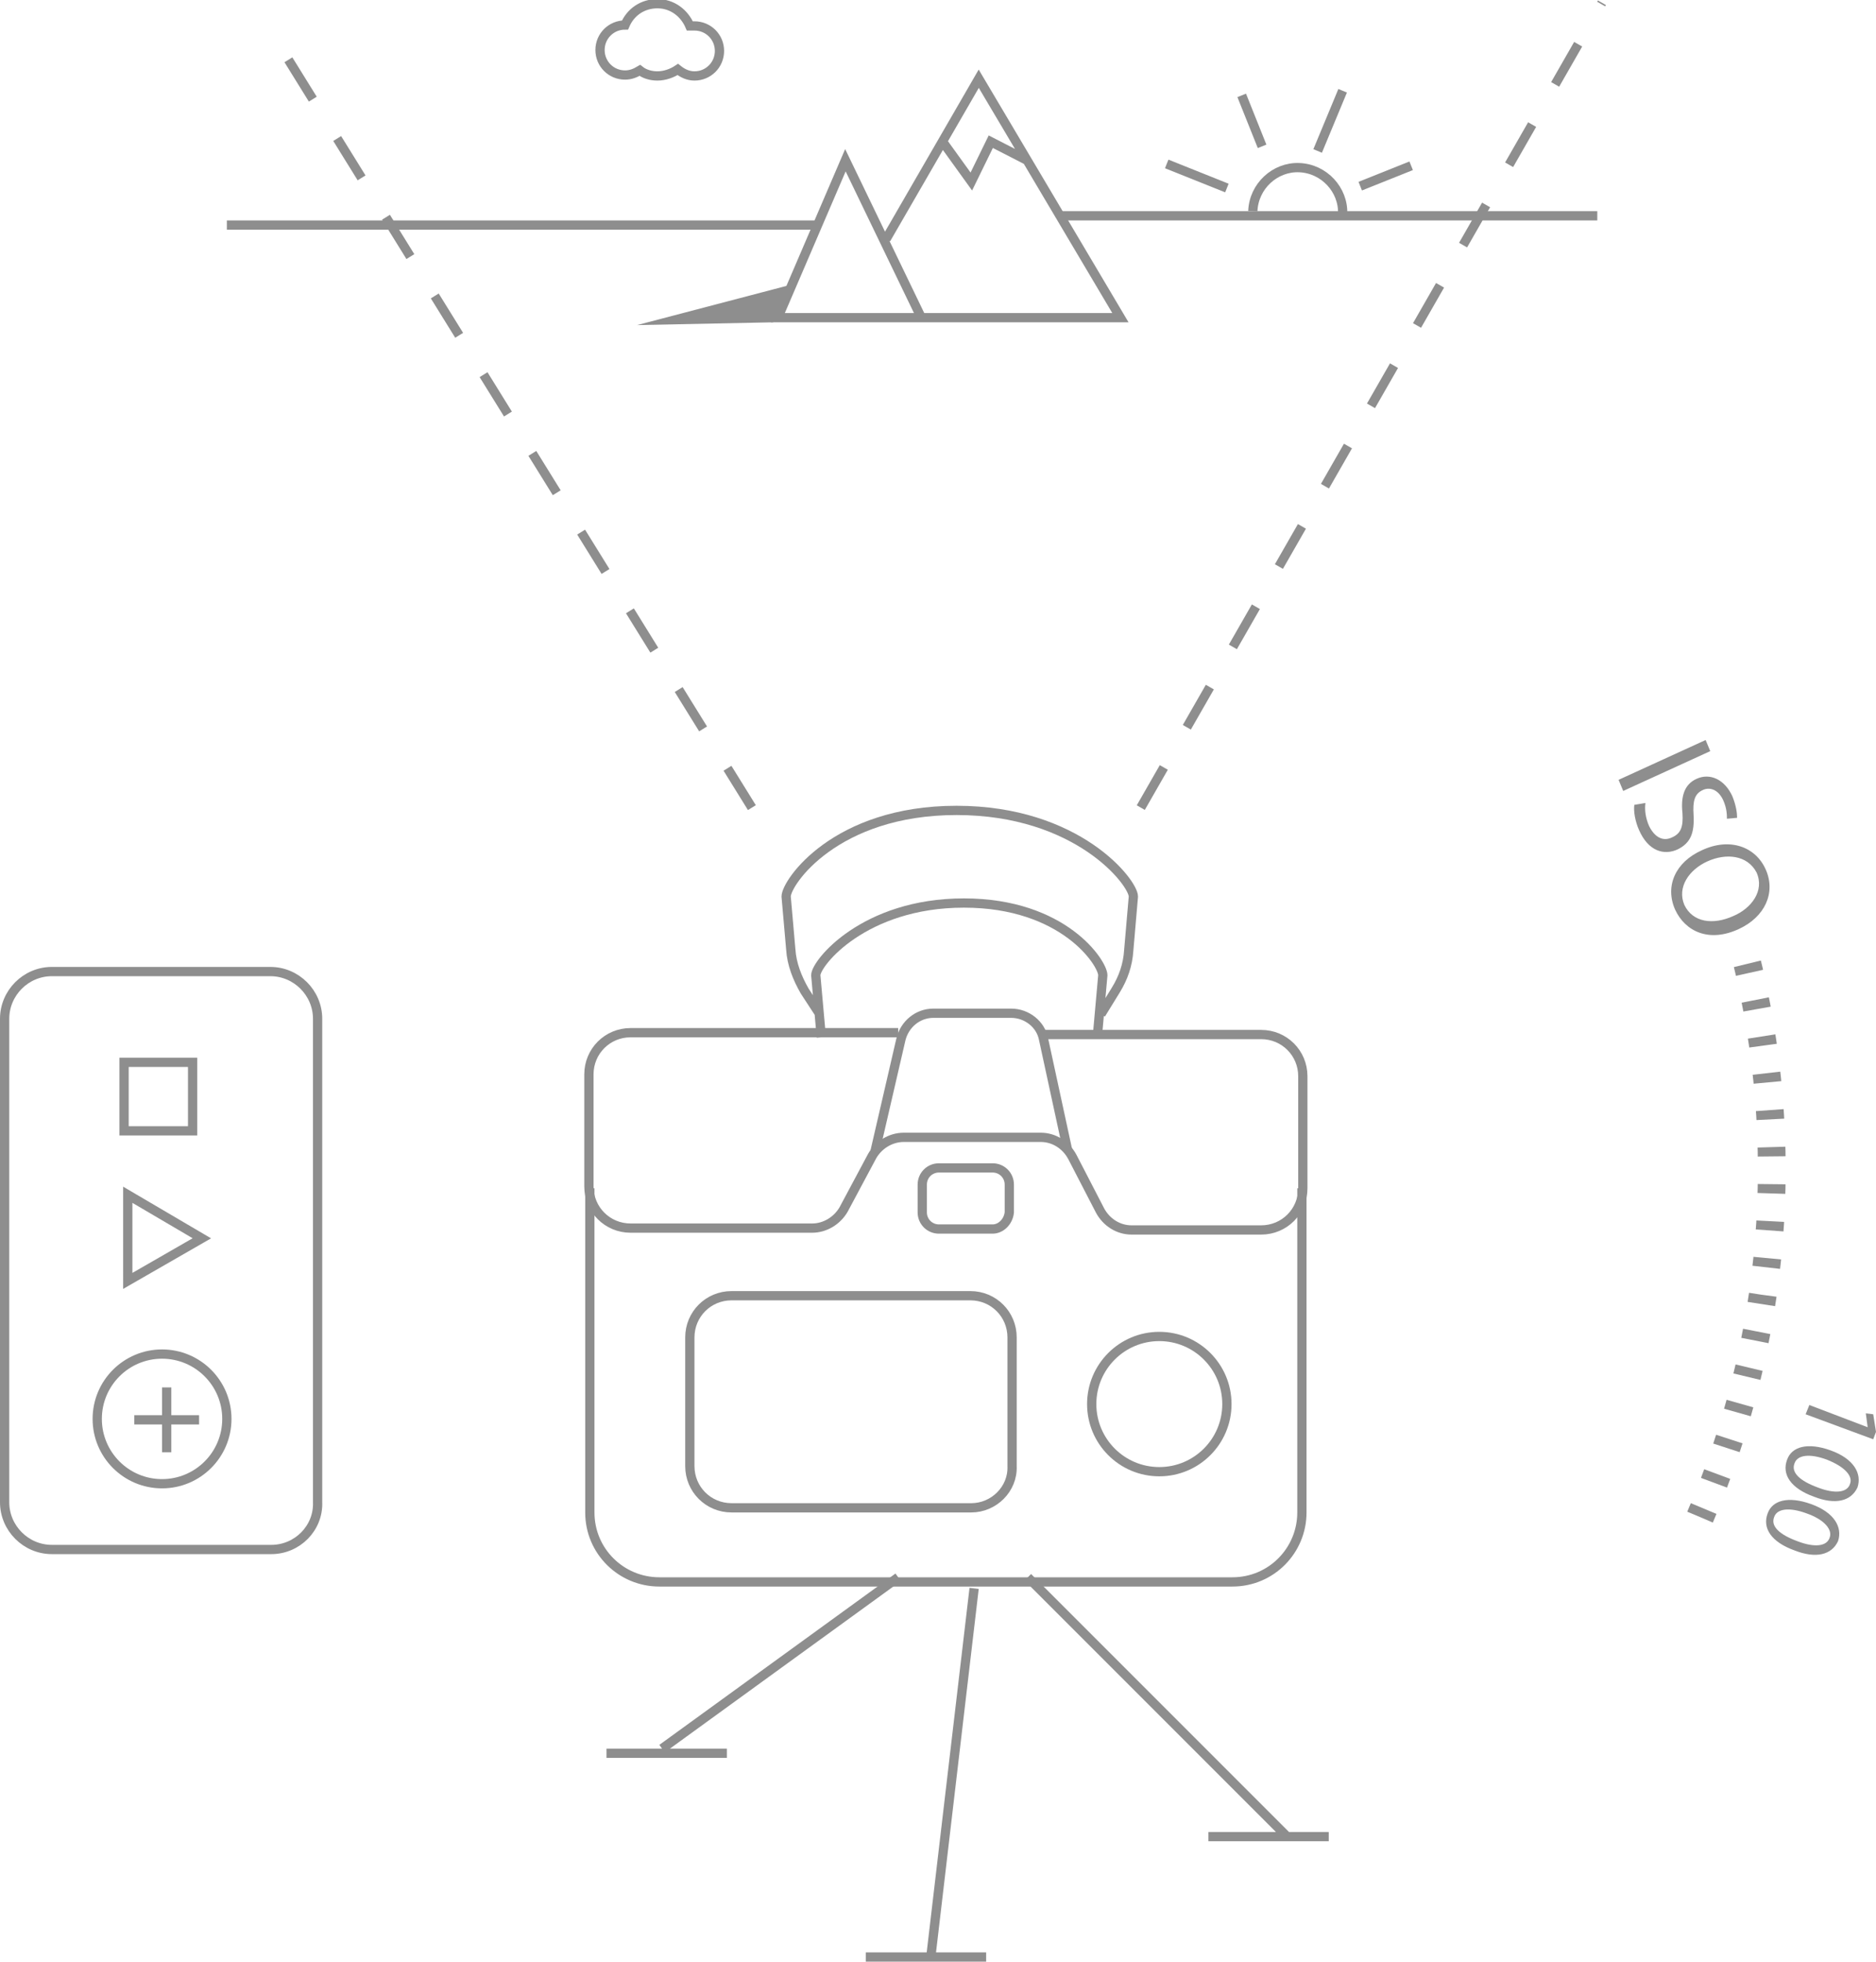 <svg xmlns="http://www.w3.org/2000/svg" width="202.6" height="211.8" viewBox="0 0 202.6 211.8"><style type="text/css">.st0{fill:none;stroke:#8E8E8E;stroke-miterlimit:10;} .st1{fill:none;stroke:#8E8E8E;stroke-width:3;stroke-miterlimit:10;stroke-dasharray:1,3;} .st2{fill:#8E8E8E;} .st3{fill:none;stroke:#8E8E8E;stroke-miterlimit:10;stroke-dasharray:5;}</style><path class="st0" d="M97 170.3l-25.5 18.5M111 170.3l28 28M105.2 171.5l-4.7 40M65.5 189.3h13M130.5 198.3h13M93.5 211.3h13M112.7 111.7h23.5c2.5 0 4.5 2 4.5 4.5v12.1c0 2.5-2 4.5-4.5 4.5h-14c-1.4 0-2.7-.8-3.4-2.1l-3-5.8c-.7-1.3-2-2.1-3.4-2.1H97.6c-1.4 0-2.7.8-3.4 2l-3.1 5.8c-.7 1.2-2 2-3.4 2H68.1c-2.5 0-4.5-2-4.5-4.5V116c0-2.5 2-4.5 4.5-4.5H97"/><path class="st0" d="M104.9 162.8H79c-2.5 0-4.5-2-4.5-4.5v-13.9c0-2.5 2-4.5 4.5-4.5h25.8c2.5 0 4.5 2 4.5 4.5v13.9c.1 2.5-2 4.5-4.4 4.5zM107.2 132.7h-5.8c-1 0-1.8-.8-1.8-1.8v-3c0-1 .8-1.8 1.8-1.8h5.8c1 0 1.8.8 1.8 1.8v3c-.1 1-.9 1.8-1.8 1.8zM63.7 128.3v35c0 4.2 3.4 7.5 7.5 7.5h61.9c4.2 0 7.5-3.4 7.5-7.5v-35"/><circle class="st0" cx="125.2" cy="151.6" r="7.3"/><path class="st0" d="M94.5 124.3l2.8-12.1c.4-1.6 1.8-2.8 3.5-2.8h8.4c1.7 0 3.2 1.2 3.5 2.8l2.6 12M88.7 112l-.6-6.7c0-1.3 5.2-7.8 16-7.8s15 6.5 15 7.8l-.6 6.7M118.9 109.5l1.6-2.6c.8-1.3 1.3-2.7 1.4-4.3l.5-5.8c0-1.5-6-9.3-19.1-9.3s-18.4 7.8-18.4 9.3l.5 5.7c.1 1.6.7 3.1 1.5 4.5l1.5 2.3M135.3 22.8c.1-2.7 2.4-4.8 5-4.7 2.7.1 4.8 2.4 4.7 5M142.3 16.3l2.7-6.5M146.9 20.1l5.5-2.2M132.5 20.3l-6.5-2.6M136.3 15.8l-2.2-5.5"/><path class="st1" d="M183.6 163.8c8.1-18.8 10.1-40.2 4.8-61"/><path class="st2" d="M184.7 81.1l-9.4 4.3-.5-1.2 9.4-4.3.5 1.2zM177.7 86.7c-.1.7 0 1.6.4 2.5.6 1.2 1.5 1.7 2.5 1.2.9-.4 1.2-1.1 1.1-2.6-.2-1.8.2-3.1 1.5-3.7 1.5-.7 3.1.1 3.9 1.9.4 1 .5 1.8.5 2.3l-1.1.1c0-.4 0-1.1-.4-2-.6-1.3-1.6-1.4-2.2-1.1-.9.4-1.1 1.2-1 2.7.1 1.9-.3 3-1.7 3.7-1.5.7-3.2.2-4.2-2.1-.4-.9-.6-2-.5-2.7l1.2-.2zM187.8 100.3c-3.2 1.5-5.8.3-6.9-2.1-1.1-2.5 0-5.1 2.9-6.4 3-1.4 5.8-.4 6.9 2.1 1.1 2.5-.1 5.1-2.9 6.4zm-3.4-7.3c-2 .9-3.3 2.8-2.5 4.7.9 1.9 3.1 2.2 5.3 1.2 1.9-.8 3.4-2.7 2.5-4.7-1-1.9-3.3-2.1-5.3-1.2zM201.7 154.1l-.2-1.5.8.1.3 1.9-.3.8-7.3-2.7.4-1 6.3 2.4zM195.9 161.6c-2.5-.9-3.5-2.4-2.9-4 .5-1.4 2.2-1.9 4.7-1 2.5.9 3.4 2.5 2.9 4-.7 1.5-2.4 1.9-4.7 1zm1.4-4c-1.9-.7-3.2-.5-3.5.4-.4 1 .6 1.9 2.5 2.6 1.8.7 3.2.6 3.5-.4.3-.8-.5-1.8-2.5-2.6zM193.8 167.4c-2.5-.9-3.5-2.4-2.9-4 .5-1.4 2.2-1.9 4.7-1 2.5.9 3.4 2.5 2.9 4-.7 1.5-2.4 1.9-4.7 1zm1.3-4c-1.9-.7-3.2-.5-3.5.4-.4 1 .6 1.9 2.5 2.6 1.8.7 3.2.6 3.5-.4.3-.8-.5-1.9-2.5-2.6z"/><path class="st0" d="M91.3 17.3l-7.3 17h15.5zM99.5 34.3H121L105.7 8.5l-10 17.3M101.8 15.3l3.1 4.3 2.1-4.3 3.9 2"/><path class="st0" d="M75 2.8h-.5C73.9 1.4 72.6.4 71 .4s-2.9.9-3.5 2.3c-1.5 0-2.7 1.2-2.7 2.7 0 1.5 1.2 2.7 2.7 2.7.6 0 1.1-.2 1.6-.5.5.4 1.2.6 1.9.6.8 0 1.6-.3 2.2-.7.5.4 1.1.7 1.8.7 1.5 0 2.7-1.2 2.7-2.7S76.5 2.8 75 2.8z"/><path class="st2" d="M83.5 34.8l-14.7.3 16.4-4.3z"/><path class="st0" d="M88.5 24.3h-64M114.5 23.3h58"/><path class="st3" d="M81.2 87.2L29.5 3.8M123.2 87.2L173 .3"/><path class="st0" d="M29.3 167.3H5.6c-2.8 0-5.1-2.3-5.1-5.1V110c0-2.8 2.3-5.1 5.1-5.1h23.6c2.8 0 5.1 2.3 5.1 5.1v52.2c.1 2.8-2.2 5.1-5 5.1z"/><circle class="st0" cx="17.5" cy="153.2" r="7"/><path class="st0" d="M18 149.8v7M14.5 153.3h7"/><path class="st0" d="M21.8 133.7l-8 4.6V129zM13.4 114.7h7.4v7.4h-7.4z"/></svg>